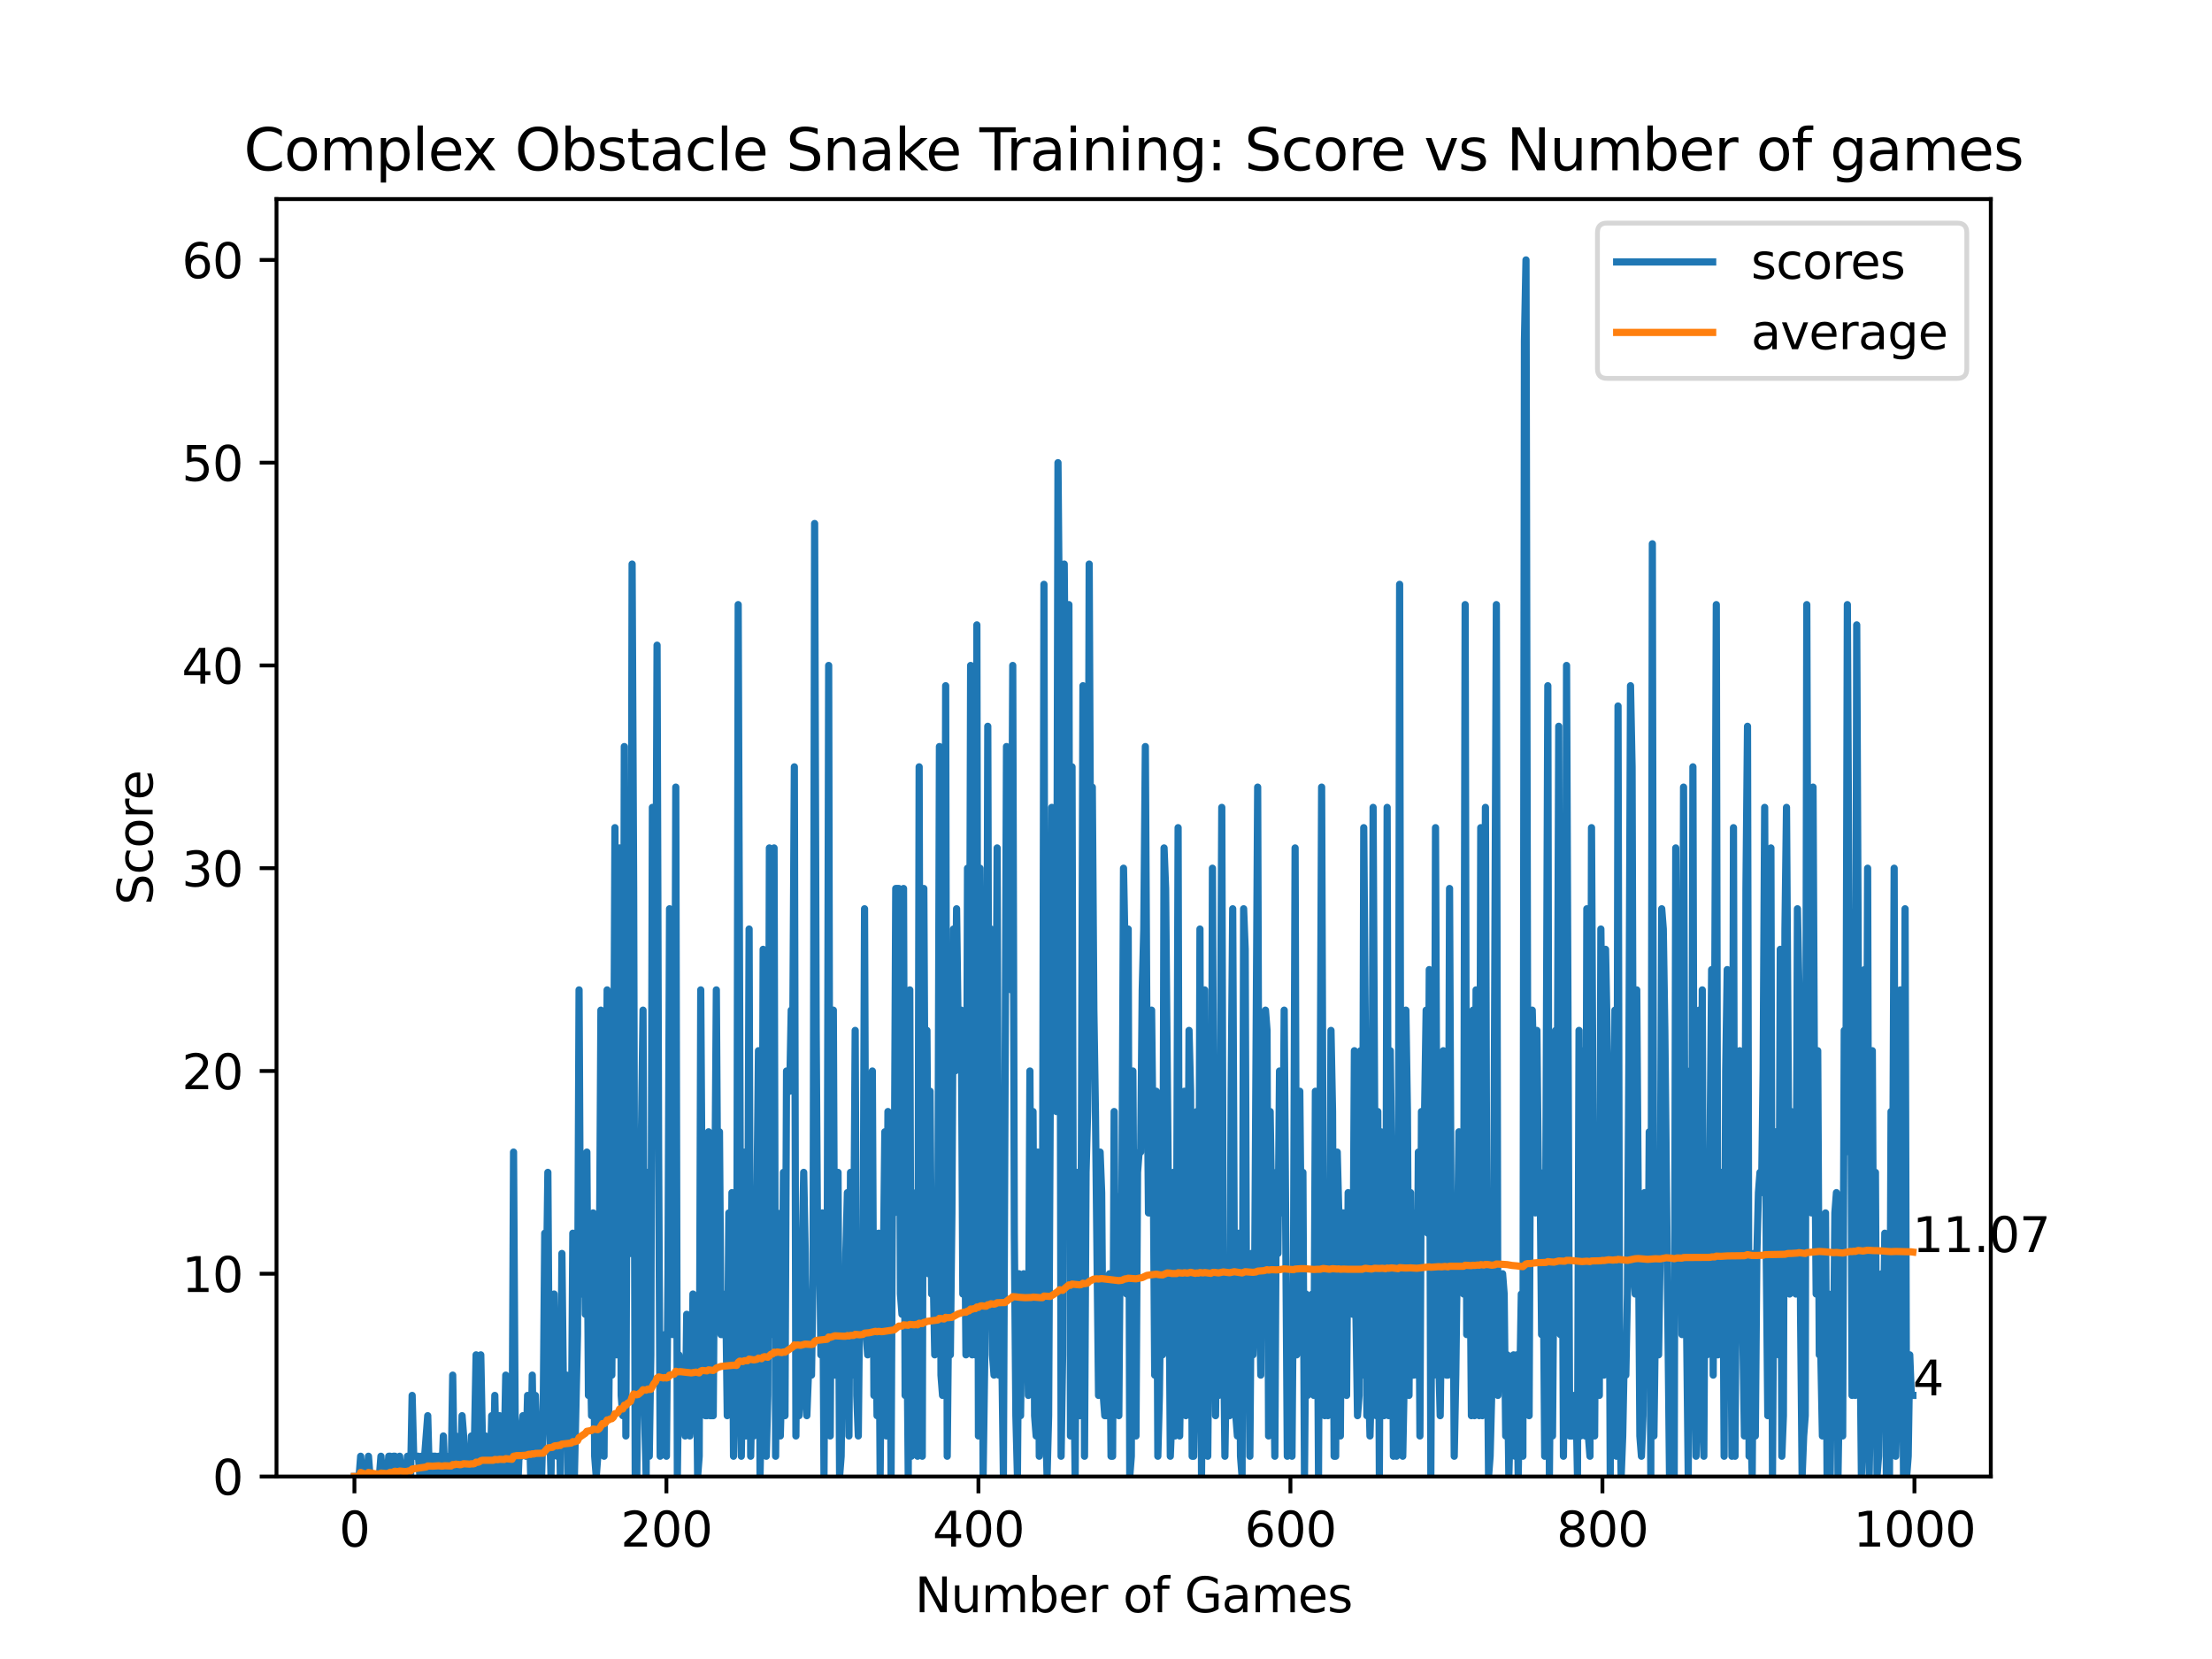 <?xml version="1.0" encoding="utf-8" standalone="no"?>
<!DOCTYPE svg PUBLIC "-//W3C//DTD SVG 1.1//EN"
  "http://www.w3.org/Graphics/SVG/1.1/DTD/svg11.dtd">
<svg xmlns:xlink="http://www.w3.org/1999/xlink" width="460.8pt" height="345.6pt" viewBox="0 0 460.8 345.6" xmlns="http://www.w3.org/2000/svg" version="1.1">
 <defs>
  <style type="text/css">*{stroke-linejoin: round; stroke-linecap: butt}</style>
 </defs>
 <g id="figure_1">
  <g id="patch_1">
   <path d="M 0 345.6 
L 460.8 345.6 
L 460.8 0 
L 0 0 
z
" style="fill: #ffffff"/>
  </g>
  <g id="axes_1">
   <g id="patch_2">
    <path d="M 57.6 307.584 
L 414.72 307.584 
L 414.72 41.472 
L 57.6 41.472 
z
" style="fill: #ffffff"/>
   </g>
   <g id="matplotlib.axis_1">
    <g id="xtick_1">
     <g id="line2d_1">
      <defs>
       <path id="m8e3cc105f2" d="M 0 0 
L 0 3.5 
" style="stroke: #000000; stroke-width: 0.8"/>
      </defs>
      <g>
       <use xlink:href="#m8e3cc105f2" x="73.833" y="307.584" style="stroke: #000000; stroke-width: 0.8"/>
      </g>
     </g>
     <g id="text_1">
      <!-- 0 -->
      <g transform="translate(70.651 322.182) scale(0.1 -0.1)">
       <defs>
        <path id="DejaVuSans-30" d="M 2034 4250 
Q 1547 4250 1301 3770 
Q 1056 3291 1056 2328 
Q 1056 1369 1301 889 
Q 1547 409 2034 409 
Q 2525 409 2770 889 
Q 3016 1369 3016 2328 
Q 3016 3291 2770 3770 
Q 2525 4250 2034 4250 
z
M 2034 4750 
Q 2819 4750 3233 4129 
Q 3647 3509 3647 2328 
Q 3647 1150 3233 529 
Q 2819 -91 2034 -91 
Q 1250 -91 836 529 
Q 422 1150 422 2328 
Q 422 3509 836 4129 
Q 1250 4750 2034 4750 
z
" transform="scale(0.016)"/>
       </defs>
       <use xlink:href="#DejaVuSans-30"/>
      </g>
     </g>
    </g>
    <g id="xtick_2">
     <g id="line2d_2">
      <g>
       <use xlink:href="#m8e3cc105f2" x="138.829" y="307.584" style="stroke: #000000; stroke-width: 0.8"/>
      </g>
     </g>
     <g id="text_2">
      <!-- 200 -->
      <g transform="translate(129.285 322.182) scale(0.1 -0.1)">
       <defs>
        <path id="DejaVuSans-32" d="M 1228 531 
L 3431 531 
L 3431 0 
L 469 0 
L 469 531 
Q 828 903 1448 1529 
Q 2069 2156 2228 2338 
Q 2531 2678 2651 2914 
Q 2772 3150 2772 3378 
Q 2772 3750 2511 3984 
Q 2250 4219 1831 4219 
Q 1534 4219 1204 4116 
Q 875 4013 500 3803 
L 500 4441 
Q 881 4594 1212 4672 
Q 1544 4750 1819 4750 
Q 2544 4750 2975 4387 
Q 3406 4025 3406 3419 
Q 3406 3131 3298 2873 
Q 3191 2616 2906 2266 
Q 2828 2175 2409 1742 
Q 1991 1309 1228 531 
z
" transform="scale(0.016)"/>
       </defs>
       <use xlink:href="#DejaVuSans-32"/>
       <use xlink:href="#DejaVuSans-30" x="63.623"/>
       <use xlink:href="#DejaVuSans-30" x="127.246"/>
      </g>
     </g>
    </g>
    <g id="xtick_3">
     <g id="line2d_3">
      <g>
       <use xlink:href="#m8e3cc105f2" x="203.825" y="307.584" style="stroke: #000000; stroke-width: 0.8"/>
      </g>
     </g>
     <g id="text_3">
      <!-- 400 -->
      <g transform="translate(194.281 322.182) scale(0.1 -0.1)">
       <defs>
        <path id="DejaVuSans-34" d="M 2419 4116 
L 825 1625 
L 2419 1625 
L 2419 4116 
z
M 2253 4666 
L 3047 4666 
L 3047 1625 
L 3713 1625 
L 3713 1100 
L 3047 1100 
L 3047 0 
L 2419 0 
L 2419 1100 
L 313 1100 
L 313 1709 
L 2253 4666 
z
" transform="scale(0.016)"/>
       </defs>
       <use xlink:href="#DejaVuSans-34"/>
       <use xlink:href="#DejaVuSans-30" x="63.623"/>
       <use xlink:href="#DejaVuSans-30" x="127.246"/>
      </g>
     </g>
    </g>
    <g id="xtick_4">
     <g id="line2d_4">
      <g>
       <use xlink:href="#m8e3cc105f2" x="268.82" y="307.584" style="stroke: #000000; stroke-width: 0.8"/>
      </g>
     </g>
     <g id="text_4">
      <!-- 600 -->
      <g transform="translate(259.277 322.182) scale(0.1 -0.1)">
       <defs>
        <path id="DejaVuSans-36" d="M 2113 2584 
Q 1688 2584 1439 2293 
Q 1191 2003 1191 1497 
Q 1191 994 1439 701 
Q 1688 409 2113 409 
Q 2538 409 2786 701 
Q 3034 994 3034 1497 
Q 3034 2003 2786 2293 
Q 2538 2584 2113 2584 
z
M 3366 4563 
L 3366 3988 
Q 3128 4100 2886 4159 
Q 2644 4219 2406 4219 
Q 1781 4219 1451 3797 
Q 1122 3375 1075 2522 
Q 1259 2794 1537 2939 
Q 1816 3084 2150 3084 
Q 2853 3084 3261 2657 
Q 3669 2231 3669 1497 
Q 3669 778 3244 343 
Q 2819 -91 2113 -91 
Q 1303 -91 875 529 
Q 447 1150 447 2328 
Q 447 3434 972 4092 
Q 1497 4750 2381 4750 
Q 2619 4750 2861 4703 
Q 3103 4656 3366 4563 
z
" transform="scale(0.016)"/>
       </defs>
       <use xlink:href="#DejaVuSans-36"/>
       <use xlink:href="#DejaVuSans-30" x="63.623"/>
       <use xlink:href="#DejaVuSans-30" x="127.246"/>
      </g>
     </g>
    </g>
    <g id="xtick_5">
     <g id="line2d_5">
      <g>
       <use xlink:href="#m8e3cc105f2" x="333.816" y="307.584" style="stroke: #000000; stroke-width: 0.8"/>
      </g>
     </g>
     <g id="text_5">
      <!-- 800 -->
      <g transform="translate(324.273 322.182) scale(0.1 -0.1)">
       <defs>
        <path id="DejaVuSans-38" d="M 2034 2216 
Q 1584 2216 1326 1975 
Q 1069 1734 1069 1313 
Q 1069 891 1326 650 
Q 1584 409 2034 409 
Q 2484 409 2743 651 
Q 3003 894 3003 1313 
Q 3003 1734 2745 1975 
Q 2488 2216 2034 2216 
z
M 1403 2484 
Q 997 2584 770 2862 
Q 544 3141 544 3541 
Q 544 4100 942 4425 
Q 1341 4750 2034 4750 
Q 2731 4750 3128 4425 
Q 3525 4100 3525 3541 
Q 3525 3141 3298 2862 
Q 3072 2584 2669 2484 
Q 3125 2378 3379 2068 
Q 3634 1759 3634 1313 
Q 3634 634 3220 271 
Q 2806 -91 2034 -91 
Q 1263 -91 848 271 
Q 434 634 434 1313 
Q 434 1759 690 2068 
Q 947 2378 1403 2484 
z
M 1172 3481 
Q 1172 3119 1398 2916 
Q 1625 2713 2034 2713 
Q 2441 2713 2670 2916 
Q 2900 3119 2900 3481 
Q 2900 3844 2670 4047 
Q 2441 4250 2034 4250 
Q 1625 4250 1398 4047 
Q 1172 3844 1172 3481 
z
" transform="scale(0.016)"/>
       </defs>
       <use xlink:href="#DejaVuSans-38"/>
       <use xlink:href="#DejaVuSans-30" x="63.623"/>
       <use xlink:href="#DejaVuSans-30" x="127.246"/>
      </g>
     </g>
    </g>
    <g id="xtick_6">
     <g id="line2d_6">
      <g>
       <use xlink:href="#m8e3cc105f2" x="398.812" y="307.584" style="stroke: #000000; stroke-width: 0.8"/>
      </g>
     </g>
     <g id="text_6">
      <!-- 1000 -->
      <g transform="translate(386.087 322.182) scale(0.1 -0.1)">
       <defs>
        <path id="DejaVuSans-31" d="M 794 531 
L 1825 531 
L 1825 4091 
L 703 3866 
L 703 4441 
L 1819 4666 
L 2450 4666 
L 2450 531 
L 3481 531 
L 3481 0 
L 794 0 
L 794 531 
z
" transform="scale(0.016)"/>
       </defs>
       <use xlink:href="#DejaVuSans-31"/>
       <use xlink:href="#DejaVuSans-30" x="63.623"/>
       <use xlink:href="#DejaVuSans-30" x="127.246"/>
       <use xlink:href="#DejaVuSans-30" x="190.869"/>
      </g>
     </g>
    </g>
    <g id="text_7">
     <!-- Number of Games -->
     <g transform="translate(190.587 335.861) scale(0.1 -0.1)">
      <defs>
       <path id="DejaVuSans-4e" d="M 628 4666 
L 1478 4666 
L 3547 763 
L 3547 4666 
L 4159 4666 
L 4159 0 
L 3309 0 
L 1241 3903 
L 1241 0 
L 628 0 
L 628 4666 
z
" transform="scale(0.016)"/>
       <path id="DejaVuSans-75" d="M 544 1381 
L 544 3500 
L 1119 3500 
L 1119 1403 
Q 1119 906 1312 657 
Q 1506 409 1894 409 
Q 2359 409 2629 706 
Q 2900 1003 2900 1516 
L 2900 3500 
L 3475 3500 
L 3475 0 
L 2900 0 
L 2900 538 
Q 2691 219 2414 64 
Q 2138 -91 1772 -91 
Q 1169 -91 856 284 
Q 544 659 544 1381 
z
M 1991 3584 
L 1991 3584 
z
" transform="scale(0.016)"/>
       <path id="DejaVuSans-6d" d="M 3328 2828 
Q 3544 3216 3844 3400 
Q 4144 3584 4550 3584 
Q 5097 3584 5394 3201 
Q 5691 2819 5691 2113 
L 5691 0 
L 5113 0 
L 5113 2094 
Q 5113 2597 4934 2840 
Q 4756 3084 4391 3084 
Q 3944 3084 3684 2787 
Q 3425 2491 3425 1978 
L 3425 0 
L 2847 0 
L 2847 2094 
Q 2847 2600 2669 2842 
Q 2491 3084 2119 3084 
Q 1678 3084 1418 2786 
Q 1159 2488 1159 1978 
L 1159 0 
L 581 0 
L 581 3500 
L 1159 3500 
L 1159 2956 
Q 1356 3278 1631 3431 
Q 1906 3584 2284 3584 
Q 2666 3584 2933 3390 
Q 3200 3197 3328 2828 
z
" transform="scale(0.016)"/>
       <path id="DejaVuSans-62" d="M 3116 1747 
Q 3116 2381 2855 2742 
Q 2594 3103 2138 3103 
Q 1681 3103 1420 2742 
Q 1159 2381 1159 1747 
Q 1159 1113 1420 752 
Q 1681 391 2138 391 
Q 2594 391 2855 752 
Q 3116 1113 3116 1747 
z
M 1159 2969 
Q 1341 3281 1617 3432 
Q 1894 3584 2278 3584 
Q 2916 3584 3314 3078 
Q 3713 2572 3713 1747 
Q 3713 922 3314 415 
Q 2916 -91 2278 -91 
Q 1894 -91 1617 61 
Q 1341 213 1159 525 
L 1159 0 
L 581 0 
L 581 4863 
L 1159 4863 
L 1159 2969 
z
" transform="scale(0.016)"/>
       <path id="DejaVuSans-65" d="M 3597 1894 
L 3597 1613 
L 953 1613 
Q 991 1019 1311 708 
Q 1631 397 2203 397 
Q 2534 397 2845 478 
Q 3156 559 3463 722 
L 3463 178 
Q 3153 47 2828 -22 
Q 2503 -91 2169 -91 
Q 1331 -91 842 396 
Q 353 884 353 1716 
Q 353 2575 817 3079 
Q 1281 3584 2069 3584 
Q 2775 3584 3186 3129 
Q 3597 2675 3597 1894 
z
M 3022 2063 
Q 3016 2534 2758 2815 
Q 2500 3097 2075 3097 
Q 1594 3097 1305 2825 
Q 1016 2553 972 2059 
L 3022 2063 
z
" transform="scale(0.016)"/>
       <path id="DejaVuSans-72" d="M 2631 2963 
Q 2534 3019 2420 3045 
Q 2306 3072 2169 3072 
Q 1681 3072 1420 2755 
Q 1159 2438 1159 1844 
L 1159 0 
L 581 0 
L 581 3500 
L 1159 3500 
L 1159 2956 
Q 1341 3275 1631 3429 
Q 1922 3584 2338 3584 
Q 2397 3584 2469 3576 
Q 2541 3569 2628 3553 
L 2631 2963 
z
" transform="scale(0.016)"/>
       <path id="DejaVuSans-20" transform="scale(0.016)"/>
       <path id="DejaVuSans-6f" d="M 1959 3097 
Q 1497 3097 1228 2736 
Q 959 2375 959 1747 
Q 959 1119 1226 758 
Q 1494 397 1959 397 
Q 2419 397 2687 759 
Q 2956 1122 2956 1747 
Q 2956 2369 2687 2733 
Q 2419 3097 1959 3097 
z
M 1959 3584 
Q 2709 3584 3137 3096 
Q 3566 2609 3566 1747 
Q 3566 888 3137 398 
Q 2709 -91 1959 -91 
Q 1206 -91 779 398 
Q 353 888 353 1747 
Q 353 2609 779 3096 
Q 1206 3584 1959 3584 
z
" transform="scale(0.016)"/>
       <path id="DejaVuSans-66" d="M 2375 4863 
L 2375 4384 
L 1825 4384 
Q 1516 4384 1395 4259 
Q 1275 4134 1275 3809 
L 1275 3500 
L 2222 3500 
L 2222 3053 
L 1275 3053 
L 1275 0 
L 697 0 
L 697 3053 
L 147 3053 
L 147 3500 
L 697 3500 
L 697 3744 
Q 697 4328 969 4595 
Q 1241 4863 1831 4863 
L 2375 4863 
z
" transform="scale(0.016)"/>
       <path id="DejaVuSans-47" d="M 3809 666 
L 3809 1919 
L 2778 1919 
L 2778 2438 
L 4434 2438 
L 4434 434 
Q 4069 175 3628 42 
Q 3188 -91 2688 -91 
Q 1594 -91 976 548 
Q 359 1188 359 2328 
Q 359 3472 976 4111 
Q 1594 4750 2688 4750 
Q 3144 4750 3555 4637 
Q 3966 4525 4313 4306 
L 4313 3634 
Q 3963 3931 3569 4081 
Q 3175 4231 2741 4231 
Q 1884 4231 1454 3753 
Q 1025 3275 1025 2328 
Q 1025 1384 1454 906 
Q 1884 428 2741 428 
Q 3075 428 3337 486 
Q 3600 544 3809 666 
z
" transform="scale(0.016)"/>
       <path id="DejaVuSans-61" d="M 2194 1759 
Q 1497 1759 1228 1600 
Q 959 1441 959 1056 
Q 959 750 1161 570 
Q 1363 391 1709 391 
Q 2188 391 2477 730 
Q 2766 1069 2766 1631 
L 2766 1759 
L 2194 1759 
z
M 3341 1997 
L 3341 0 
L 2766 0 
L 2766 531 
Q 2569 213 2275 61 
Q 1981 -91 1556 -91 
Q 1019 -91 701 211 
Q 384 513 384 1019 
Q 384 1609 779 1909 
Q 1175 2209 1959 2209 
L 2766 2209 
L 2766 2266 
Q 2766 2663 2505 2880 
Q 2244 3097 1772 3097 
Q 1472 3097 1187 3025 
Q 903 2953 641 2809 
L 641 3341 
Q 956 3463 1253 3523 
Q 1550 3584 1831 3584 
Q 2591 3584 2966 3190 
Q 3341 2797 3341 1997 
z
" transform="scale(0.016)"/>
       <path id="DejaVuSans-73" d="M 2834 3397 
L 2834 2853 
Q 2591 2978 2328 3040 
Q 2066 3103 1784 3103 
Q 1356 3103 1142 2972 
Q 928 2841 928 2578 
Q 928 2378 1081 2264 
Q 1234 2150 1697 2047 
L 1894 2003 
Q 2506 1872 2764 1633 
Q 3022 1394 3022 966 
Q 3022 478 2636 193 
Q 2250 -91 1575 -91 
Q 1294 -91 989 -36 
Q 684 19 347 128 
L 347 722 
Q 666 556 975 473 
Q 1284 391 1588 391 
Q 1994 391 2212 530 
Q 2431 669 2431 922 
Q 2431 1156 2273 1281 
Q 2116 1406 1581 1522 
L 1381 1569 
Q 847 1681 609 1914 
Q 372 2147 372 2553 
Q 372 3047 722 3315 
Q 1072 3584 1716 3584 
Q 2034 3584 2315 3537 
Q 2597 3491 2834 3397 
z
" transform="scale(0.016)"/>
      </defs>
      <use xlink:href="#DejaVuSans-4e"/>
      <use xlink:href="#DejaVuSans-75" x="74.805"/>
      <use xlink:href="#DejaVuSans-6d" x="138.184"/>
      <use xlink:href="#DejaVuSans-62" x="235.596"/>
      <use xlink:href="#DejaVuSans-65" x="299.072"/>
      <use xlink:href="#DejaVuSans-72" x="360.596"/>
      <use xlink:href="#DejaVuSans-20" x="401.709"/>
      <use xlink:href="#DejaVuSans-6f" x="433.496"/>
      <use xlink:href="#DejaVuSans-66" x="494.678"/>
      <use xlink:href="#DejaVuSans-20" x="529.883"/>
      <use xlink:href="#DejaVuSans-47" x="561.67"/>
      <use xlink:href="#DejaVuSans-61" x="639.16"/>
      <use xlink:href="#DejaVuSans-6d" x="700.439"/>
      <use xlink:href="#DejaVuSans-65" x="797.852"/>
      <use xlink:href="#DejaVuSans-73" x="859.375"/>
     </g>
    </g>
   </g>
   <g id="matplotlib.axis_2">
    <g id="ytick_1">
     <g id="line2d_7">
      <defs>
       <path id="m13a1d9e2bc" d="M 0 0 
L -3.5 0 
" style="stroke: #000000; stroke-width: 0.8"/>
      </defs>
      <g>
       <use xlink:href="#m13a1d9e2bc" x="57.6" y="307.584" style="stroke: #000000; stroke-width: 0.8"/>
      </g>
     </g>
     <g id="text_8">
      <!-- 0 -->
      <g transform="translate(44.237 311.383) scale(0.1 -0.1)">
       <use xlink:href="#DejaVuSans-30"/>
      </g>
     </g>
    </g>
    <g id="ytick_2">
     <g id="line2d_8">
      <g>
       <use xlink:href="#m13a1d9e2bc" x="57.6" y="265.344" style="stroke: #000000; stroke-width: 0.8"/>
      </g>
     </g>
     <g id="text_9">
      <!-- 10 -->
      <g transform="translate(37.875 269.143) scale(0.1 -0.1)">
       <use xlink:href="#DejaVuSans-31"/>
       <use xlink:href="#DejaVuSans-30" x="63.623"/>
      </g>
     </g>
    </g>
    <g id="ytick_3">
     <g id="line2d_9">
      <g>
       <use xlink:href="#m13a1d9e2bc" x="57.6" y="223.104" style="stroke: #000000; stroke-width: 0.8"/>
      </g>
     </g>
     <g id="text_10">
      <!-- 20 -->
      <g transform="translate(37.875 226.903) scale(0.1 -0.1)">
       <use xlink:href="#DejaVuSans-32"/>
       <use xlink:href="#DejaVuSans-30" x="63.623"/>
      </g>
     </g>
    </g>
    <g id="ytick_4">
     <g id="line2d_10">
      <g>
       <use xlink:href="#m13a1d9e2bc" x="57.6" y="180.864" style="stroke: #000000; stroke-width: 0.8"/>
      </g>
     </g>
     <g id="text_11">
      <!-- 30 -->
      <g transform="translate(37.875 184.663) scale(0.1 -0.1)">
       <defs>
        <path id="DejaVuSans-33" d="M 2597 2516 
Q 3050 2419 3304 2112 
Q 3559 1806 3559 1356 
Q 3559 666 3084 287 
Q 2609 -91 1734 -91 
Q 1441 -91 1130 -33 
Q 819 25 488 141 
L 488 750 
Q 750 597 1062 519 
Q 1375 441 1716 441 
Q 2309 441 2620 675 
Q 2931 909 2931 1356 
Q 2931 1769 2642 2001 
Q 2353 2234 1838 2234 
L 1294 2234 
L 1294 2753 
L 1863 2753 
Q 2328 2753 2575 2939 
Q 2822 3125 2822 3475 
Q 2822 3834 2567 4026 
Q 2313 4219 1838 4219 
Q 1578 4219 1281 4162 
Q 984 4106 628 3988 
L 628 4550 
Q 988 4650 1302 4700 
Q 1616 4750 1894 4750 
Q 2613 4750 3031 4423 
Q 3450 4097 3450 3541 
Q 3450 3153 3228 2886 
Q 3006 2619 2597 2516 
z
" transform="scale(0.016)"/>
       </defs>
       <use xlink:href="#DejaVuSans-33"/>
       <use xlink:href="#DejaVuSans-30" x="63.623"/>
      </g>
     </g>
    </g>
    <g id="ytick_5">
     <g id="line2d_11">
      <g>
       <use xlink:href="#m13a1d9e2bc" x="57.6" y="138.624" style="stroke: #000000; stroke-width: 0.8"/>
      </g>
     </g>
     <g id="text_12">
      <!-- 40 -->
      <g transform="translate(37.875 142.423) scale(0.1 -0.1)">
       <use xlink:href="#DejaVuSans-34"/>
       <use xlink:href="#DejaVuSans-30" x="63.623"/>
      </g>
     </g>
    </g>
    <g id="ytick_6">
     <g id="line2d_12">
      <g>
       <use xlink:href="#m13a1d9e2bc" x="57.6" y="96.384" style="stroke: #000000; stroke-width: 0.8"/>
      </g>
     </g>
     <g id="text_13">
      <!-- 50 -->
      <g transform="translate(37.875 100.183) scale(0.1 -0.1)">
       <defs>
        <path id="DejaVuSans-35" d="M 691 4666 
L 3169 4666 
L 3169 4134 
L 1269 4134 
L 1269 2991 
Q 1406 3038 1543 3061 
Q 1681 3084 1819 3084 
Q 2600 3084 3056 2656 
Q 3513 2228 3513 1497 
Q 3513 744 3044 326 
Q 2575 -91 1722 -91 
Q 1428 -91 1123 -41 
Q 819 9 494 109 
L 494 744 
Q 775 591 1075 516 
Q 1375 441 1709 441 
Q 2250 441 2565 725 
Q 2881 1009 2881 1497 
Q 2881 1984 2565 2268 
Q 2250 2553 1709 2553 
Q 1456 2553 1204 2497 
Q 953 2441 691 2322 
L 691 4666 
z
" transform="scale(0.016)"/>
       </defs>
       <use xlink:href="#DejaVuSans-35"/>
       <use xlink:href="#DejaVuSans-30" x="63.623"/>
      </g>
     </g>
    </g>
    <g id="ytick_7">
     <g id="line2d_13">
      <g>
       <use xlink:href="#m13a1d9e2bc" x="57.6" y="54.144" style="stroke: #000000; stroke-width: 0.8"/>
      </g>
     </g>
     <g id="text_14">
      <!-- 60 -->
      <g transform="translate(37.875 57.943) scale(0.1 -0.1)">
       <use xlink:href="#DejaVuSans-36"/>
       <use xlink:href="#DejaVuSans-30" x="63.623"/>
      </g>
     </g>
    </g>
    <g id="text_15">
     <!-- Score -->
     <g transform="translate(31.795 188.53) rotate(-90) scale(0.1 -0.1)">
      <defs>
       <path id="DejaVuSans-53" d="M 3425 4513 
L 3425 3897 
Q 3066 4069 2747 4153 
Q 2428 4238 2131 4238 
Q 1616 4238 1336 4038 
Q 1056 3838 1056 3469 
Q 1056 3159 1242 3001 
Q 1428 2844 1947 2747 
L 2328 2669 
Q 3034 2534 3370 2195 
Q 3706 1856 3706 1288 
Q 3706 609 3251 259 
Q 2797 -91 1919 -91 
Q 1588 -91 1214 -16 
Q 841 59 441 206 
L 441 856 
Q 825 641 1194 531 
Q 1563 422 1919 422 
Q 2459 422 2753 634 
Q 3047 847 3047 1241 
Q 3047 1584 2836 1778 
Q 2625 1972 2144 2069 
L 1759 2144 
Q 1053 2284 737 2584 
Q 422 2884 422 3419 
Q 422 4038 858 4394 
Q 1294 4750 2059 4750 
Q 2388 4750 2728 4690 
Q 3069 4631 3425 4513 
z
" transform="scale(0.016)"/>
       <path id="DejaVuSans-63" d="M 3122 3366 
L 3122 2828 
Q 2878 2963 2633 3030 
Q 2388 3097 2138 3097 
Q 1578 3097 1268 2742 
Q 959 2388 959 1747 
Q 959 1106 1268 751 
Q 1578 397 2138 397 
Q 2388 397 2633 464 
Q 2878 531 3122 666 
L 3122 134 
Q 2881 22 2623 -34 
Q 2366 -91 2075 -91 
Q 1284 -91 818 406 
Q 353 903 353 1747 
Q 353 2603 823 3093 
Q 1294 3584 2113 3584 
Q 2378 3584 2631 3529 
Q 2884 3475 3122 3366 
z
" transform="scale(0.016)"/>
      </defs>
      <use xlink:href="#DejaVuSans-53"/>
      <use xlink:href="#DejaVuSans-63" x="63.477"/>
      <use xlink:href="#DejaVuSans-6f" x="118.457"/>
      <use xlink:href="#DejaVuSans-72" x="179.639"/>
      <use xlink:href="#DejaVuSans-65" x="218.502"/>
     </g>
    </g>
   </g>
   <g id="line2d_14">
    <path d="M 73.833 307.584 
L 74.808 307.584 
L 75.133 303.36 
L 75.458 307.584 
L 76.433 307.584 
L 76.758 303.36 
L 77.083 307.584 
L 79.032 307.584 
L 79.357 303.36 
L 79.682 307.584 
L 80.657 307.584 
L 80.982 303.36 
L 81.307 303.36 
L 81.632 307.584 
L 81.957 303.36 
L 82.282 303.36 
L 82.607 307.584 
L 82.932 307.584 
L 83.257 303.36 
L 83.582 307.584 
L 84.557 307.584 
L 84.882 303.36 
L 85.207 303.36 
L 85.532 307.584 
L 85.857 290.688 
L 86.182 303.36 
L 87.157 303.36 
L 87.482 307.584 
L 87.807 303.36 
L 88.132 307.584 
L 89.107 294.912 
L 89.432 307.584 
L 89.757 307.584 
L 90.082 303.36 
L 90.732 303.36 
L 91.057 307.584 
L 91.382 303.36 
L 91.707 307.584 
L 92.032 307.584 
L 92.357 299.136 
L 92.682 307.584 
L 93.007 303.36 
L 93.331 307.584 
L 93.656 303.36 
L 93.981 307.584 
L 94.306 286.464 
L 94.631 307.584 
L 94.956 299.136 
L 95.281 307.584 
L 95.931 307.584 
L 96.256 294.912 
L 96.581 299.136 
L 96.906 307.584 
L 97.231 303.36 
L 97.556 307.584 
L 97.881 307.584 
L 98.206 299.136 
L 98.531 307.584 
L 98.856 299.136 
L 99.181 282.24 
L 99.506 307.584 
L 99.831 299.136 
L 100.156 282.24 
L 100.481 299.136 
L 100.806 307.584 
L 101.131 299.136 
L 101.781 307.584 
L 102.106 307.584 
L 102.431 294.912 
L 102.756 307.584 
L 103.081 290.688 
L 103.406 307.584 
L 103.731 303.36 
L 104.056 294.912 
L 104.381 307.584 
L 104.706 307.584 
L 105.031 303.36 
L 105.356 286.464 
L 105.681 307.584 
L 106.006 307.584 
L 106.331 303.36 
L 106.656 307.584 
L 106.981 240 
L 107.306 294.912 
L 107.631 299.136 
L 107.956 307.584 
L 108.281 299.136 
L 108.606 303.36 
L 108.931 294.912 
L 109.58 303.36 
L 109.905 290.688 
L 110.23 294.912 
L 110.555 307.584 
L 110.88 286.464 
L 111.205 307.584 
L 111.53 290.688 
L 111.855 299.136 
L 112.18 299.136 
L 112.505 307.584 
L 112.83 307.584 
L 113.155 294.912 
L 113.48 256.896 
L 113.805 269.568 
L 114.13 244.224 
L 114.455 294.912 
L 114.78 307.584 
L 115.43 269.568 
L 115.755 290.688 
L 116.08 303.36 
L 116.405 286.464 
L 116.73 307.584 
L 117.055 261.12 
L 117.38 290.688 
L 117.705 294.912 
L 118.03 286.464 
L 118.355 307.584 
L 118.68 290.688 
L 119.005 303.36 
L 119.33 256.896 
L 119.655 307.584 
L 120.305 278.016 
L 120.63 206.208 
L 120.955 269.568 
L 121.28 269.568 
L 121.605 248.448 
L 121.93 273.792 
L 122.255 240 
L 122.58 290.688 
L 122.905 278.016 
L 123.23 294.912 
L 123.555 252.672 
L 123.88 303.36 
L 124.205 307.584 
L 124.53 303.36 
L 124.855 265.344 
L 125.179 210.432 
L 125.504 214.656 
L 125.829 303.36 
L 126.479 206.208 
L 126.804 294.912 
L 127.129 261.12 
L 127.454 286.464 
L 127.779 244.224 
L 128.104 172.416 
L 128.429 282.24 
L 128.754 256.896 
L 129.079 176.64 
L 129.404 290.688 
L 129.729 294.912 
L 130.054 155.52 
L 130.379 299.136 
L 130.704 214.656 
L 131.029 256.896 
L 131.354 261.12 
L 131.679 117.504 
L 132.004 185.088 
L 132.329 307.584 
L 132.654 307.584 
L 133.304 240 
L 133.629 235.776 
L 133.954 210.432 
L 134.279 294.912 
L 134.604 307.584 
L 134.929 244.224 
L 135.254 303.36 
L 135.579 282.24 
L 135.904 168.192 
L 136.229 185.088 
L 136.554 214.656 
L 136.879 134.4 
L 137.204 240 
L 137.529 303.36 
L 137.854 299.136 
L 138.179 299.136 
L 138.504 278.016 
L 138.829 303.36 
L 139.154 265.344 
L 139.479 189.312 
L 139.804 269.568 
L 140.129 278.016 
L 140.454 265.344 
L 140.779 163.968 
L 141.103 307.584 
L 141.428 282.24 
L 141.753 286.464 
L 142.078 294.912 
L 142.403 294.912 
L 142.728 299.136 
L 143.053 273.792 
L 143.378 294.912 
L 143.703 299.136 
L 144.028 294.912 
L 144.353 269.568 
L 144.678 273.792 
L 145.003 273.792 
L 145.328 307.584 
L 145.653 303.36 
L 145.978 206.208 
L 146.303 256.896 
L 146.628 286.464 
L 146.953 294.912 
L 147.278 294.912 
L 147.603 235.776 
L 147.928 294.912 
L 148.578 294.912 
L 149.228 206.208 
L 149.553 256.896 
L 149.878 235.776 
L 150.203 278.016 
L 150.853 278.016 
L 151.178 269.568 
L 151.503 294.912 
L 151.828 252.672 
L 152.153 290.688 
L 152.478 248.448 
L 152.803 303.36 
L 153.128 290.688 
L 153.453 290.688 
L 153.778 125.952 
L 154.428 303.36 
L 154.753 282.24 
L 155.078 240 
L 155.403 299.136 
L 155.728 273.792 
L 156.053 193.536 
L 156.378 303.36 
L 156.703 286.464 
L 157.027 299.136 
L 157.352 282.24 
L 158.002 218.88 
L 158.327 307.584 
L 158.652 290.688 
L 158.977 197.76 
L 159.302 265.344 
L 159.627 303.36 
L 159.952 290.688 
L 160.277 176.64 
L 160.602 214.656 
L 160.927 278.016 
L 161.252 176.64 
L 161.577 303.36 
L 161.902 252.672 
L 162.227 290.688 
L 162.552 299.136 
L 162.877 286.464 
L 163.202 244.224 
L 163.527 294.912 
L 163.852 223.104 
L 164.177 227.328 
L 164.502 227.328 
L 164.827 210.432 
L 165.152 214.656 
L 165.477 159.744 
L 165.802 299.136 
L 166.127 256.896 
L 166.452 294.912 
L 166.777 290.688 
L 167.102 261.12 
L 167.427 244.224 
L 167.752 261.12 
L 168.077 294.912 
L 168.402 286.464 
L 168.727 273.792 
L 169.052 286.464 
L 169.377 265.344 
L 169.702 109.056 
L 170.027 214.656 
L 170.352 265.344 
L 170.677 252.672 
L 171.002 282.24 
L 171.327 252.672 
L 171.652 307.584 
L 171.977 252.672 
L 172.302 273.792 
L 172.627 138.624 
L 172.951 299.136 
L 173.276 240 
L 173.601 210.432 
L 173.926 286.464 
L 174.251 273.792 
L 174.576 244.224 
L 174.901 307.584 
L 175.226 303.36 
L 175.551 278.016 
L 175.876 294.912 
L 176.201 261.12 
L 176.526 248.448 
L 176.851 299.136 
L 177.176 244.224 
L 177.501 286.464 
L 177.826 265.344 
L 178.151 214.656 
L 178.476 290.688 
L 178.801 299.136 
L 179.126 265.344 
L 179.451 261.12 
L 179.776 269.568 
L 180.101 189.312 
L 180.426 278.016 
L 180.751 282.24 
L 181.076 252.672 
L 181.726 223.104 
L 182.051 290.688 
L 182.376 261.12 
L 182.701 294.912 
L 183.026 256.896 
L 183.351 307.584 
L 183.676 269.568 
L 184.001 265.344 
L 184.326 235.776 
L 184.651 299.136 
L 184.976 231.552 
L 185.301 256.896 
L 185.626 307.584 
L 185.951 240 
L 186.276 252.672 
L 186.601 185.088 
L 187.251 185.088 
L 187.576 269.568 
L 187.901 273.792 
L 188.226 185.088 
L 188.55 290.688 
L 188.875 269.568 
L 189.2 307.584 
L 189.525 206.208 
L 189.85 303.36 
L 190.175 299.136 
L 190.5 256.896 
L 190.825 248.448 
L 191.15 303.36 
L 191.475 159.744 
L 191.8 282.24 
L 192.125 303.36 
L 192.45 185.088 
L 192.775 248.448 
L 193.1 214.656 
L 193.425 265.344 
L 193.75 227.328 
L 194.075 269.568 
L 194.4 265.344 
L 194.725 282.24 
L 195.05 252.672 
L 195.375 256.896 
L 195.7 155.52 
L 196.025 286.464 
L 196.35 290.688 
L 196.675 286.464 
L 197 142.848 
L 197.325 303.36 
L 197.65 269.568 
L 197.975 282.24 
L 198.3 252.672 
L 198.625 193.536 
L 198.95 223.104 
L 199.275 189.312 
L 199.6 214.656 
L 199.925 214.656 
L 200.25 210.432 
L 200.575 269.568 
L 200.9 244.224 
L 201.225 282.24 
L 201.55 180.864 
L 201.875 248.448 
L 202.2 138.624 
L 202.525 282.24 
L 202.85 218.88 
L 203.175 282.24 
L 203.5 130.176 
L 203.825 299.136 
L 204.15 180.864 
L 204.474 231.552 
L 204.799 307.584 
L 205.449 261.12 
L 205.774 151.296 
L 206.099 273.792 
L 206.424 193.536 
L 206.749 282.24 
L 207.074 286.464 
L 207.399 240 
L 207.724 176.64 
L 208.049 286.464 
L 208.374 227.328 
L 208.699 282.24 
L 209.024 307.584 
L 209.674 155.52 
L 209.999 163.968 
L 210.649 206.208 
L 210.974 138.624 
L 211.299 256.896 
L 211.624 294.912 
L 211.949 307.584 
L 212.274 265.344 
L 212.599 294.912 
L 212.924 269.568 
L 213.249 265.344 
L 213.574 286.464 
L 213.899 265.344 
L 214.224 290.688 
L 214.549 223.104 
L 214.874 286.464 
L 215.199 231.552 
L 215.524 294.912 
L 215.849 299.136 
L 216.174 240 
L 216.499 303.36 
L 216.824 265.344 
L 217.149 269.568 
L 217.474 121.728 
L 217.799 294.912 
L 218.124 307.584 
L 218.449 294.912 
L 219.099 168.192 
L 219.424 201.984 
L 219.749 168.192 
L 220.074 231.552 
L 220.398 96.384 
L 220.723 134.4 
L 221.048 303.36 
L 221.373 282.24 
L 221.698 117.504 
L 222.023 159.744 
L 222.348 155.52 
L 222.673 125.952 
L 222.998 299.136 
L 223.323 159.744 
L 223.648 282.24 
L 223.973 307.584 
L 224.298 244.224 
L 224.948 294.912 
L 225.273 240 
L 225.598 142.848 
L 225.923 303.36 
L 226.248 244.224 
L 226.573 231.552 
L 226.898 117.504 
L 227.223 189.312 
L 227.548 163.968 
L 227.873 210.432 
L 228.198 231.552 
L 228.848 290.688 
L 229.173 240 
L 229.498 248.448 
L 229.823 290.688 
L 230.148 294.912 
L 230.798 294.912 
L 231.123 265.344 
L 231.448 303.36 
L 231.773 303.36 
L 232.098 231.552 
L 232.423 282.24 
L 232.748 286.464 
L 233.073 294.912 
L 233.398 252.672 
L 233.723 248.448 
L 234.048 180.864 
L 234.373 197.76 
L 234.698 269.568 
L 235.023 193.536 
L 235.348 307.584 
L 235.673 303.36 
L 235.998 223.104 
L 236.322 273.792 
L 236.647 299.136 
L 236.972 244.224 
L 237.297 240 
L 237.622 240 
L 237.947 206.208 
L 238.272 193.536 
L 238.597 155.52 
L 238.922 214.656 
L 239.247 252.672 
L 239.572 252.672 
L 239.897 210.432 
L 240.222 240 
L 240.547 286.464 
L 240.872 227.328 
L 241.197 303.36 
L 241.522 290.688 
L 241.847 265.344 
L 242.172 282.24 
L 242.497 176.64 
L 242.822 185.088 
L 243.472 256.896 
L 243.797 303.36 
L 244.122 294.912 
L 244.447 244.224 
L 244.772 299.136 
L 245.097 261.12 
L 245.422 172.416 
L 245.747 299.136 
L 246.072 278.016 
L 246.397 265.344 
L 246.722 227.328 
L 247.047 294.912 
L 247.372 278.016 
L 247.697 214.656 
L 248.022 227.328 
L 248.347 303.36 
L 248.672 303.36 
L 248.997 286.464 
L 249.322 231.552 
L 249.647 294.912 
L 249.972 193.536 
L 250.297 307.584 
L 250.622 269.568 
L 250.947 206.208 
L 251.272 290.688 
L 251.597 303.36 
L 251.922 265.344 
L 252.246 290.688 
L 252.571 180.864 
L 252.896 252.672 
L 253.221 294.912 
L 253.546 265.344 
L 253.871 290.688 
L 254.521 168.192 
L 254.846 273.792 
L 255.171 303.36 
L 255.496 282.24 
L 255.821 282.24 
L 256.146 294.912 
L 256.471 227.328 
L 256.796 189.312 
L 257.121 261.12 
L 257.446 294.912 
L 257.771 299.136 
L 258.096 256.896 
L 258.421 303.36 
L 258.746 307.584 
L 259.071 189.312 
L 259.396 197.76 
L 259.721 286.464 
L 260.046 269.568 
L 260.371 303.36 
L 260.696 261.12 
L 261.021 282.24 
L 261.346 269.568 
L 261.996 163.968 
L 262.321 265.344 
L 262.646 286.464 
L 262.971 231.552 
L 263.296 214.656 
L 263.621 210.432 
L 263.946 214.656 
L 264.271 299.136 
L 264.596 231.552 
L 264.921 252.672 
L 265.571 303.36 
L 265.896 244.224 
L 266.221 261.12 
L 266.546 223.104 
L 267.196 252.672 
L 267.521 210.432 
L 268.17 303.36 
L 268.495 282.24 
L 268.82 282.24 
L 269.145 303.36 
L 269.47 261.12 
L 269.795 176.64 
L 270.12 282.24 
L 270.445 231.552 
L 270.77 227.328 
L 271.095 261.12 
L 271.42 244.224 
L 271.745 307.584 
L 272.07 269.568 
L 272.395 290.688 
L 272.72 282.24 
L 273.045 286.464 
L 273.37 269.568 
L 273.695 290.688 
L 274.02 227.328 
L 274.345 252.672 
L 274.67 307.584 
L 275.32 163.968 
L 275.645 252.672 
L 275.97 294.912 
L 276.295 286.464 
L 276.62 294.912 
L 276.945 282.24 
L 277.27 214.656 
L 277.595 231.552 
L 277.92 303.36 
L 278.245 303.36 
L 278.57 240 
L 278.895 252.672 
L 279.22 299.136 
L 279.545 252.672 
L 279.87 252.672 
L 280.195 282.24 
L 280.52 290.688 
L 280.845 248.448 
L 281.495 269.568 
L 281.82 273.792 
L 282.145 218.88 
L 282.47 273.792 
L 282.795 294.912 
L 283.12 290.688 
L 283.445 218.88 
L 283.769 286.464 
L 284.094 172.416 
L 284.419 214.656 
L 284.744 294.912 
L 285.069 286.464 
L 285.394 299.136 
L 285.719 286.464 
L 286.044 168.192 
L 286.694 294.912 
L 287.019 231.552 
L 287.344 307.584 
L 287.669 235.776 
L 288.319 294.912 
L 288.644 290.688 
L 288.969 168.192 
L 289.294 294.912 
L 289.619 218.88 
L 289.944 244.224 
L 290.269 303.36 
L 290.594 290.688 
L 290.919 303.36 
L 291.244 290.688 
L 291.569 121.728 
L 291.894 294.912 
L 292.219 303.36 
L 292.544 286.464 
L 292.869 210.432 
L 293.194 231.552 
L 293.519 290.688 
L 293.844 248.448 
L 294.169 286.464 
L 294.494 286.464 
L 294.819 252.672 
L 295.144 286.464 
L 295.469 240 
L 295.794 299.136 
L 296.119 231.552 
L 296.444 244.224 
L 296.769 231.552 
L 297.094 210.432 
L 297.419 256.896 
L 297.744 201.984 
L 298.069 307.584 
L 298.394 235.776 
L 298.719 286.464 
L 299.044 172.416 
L 299.369 252.672 
L 299.693 282.24 
L 300.018 294.912 
L 300.343 269.568 
L 300.668 218.88 
L 301.318 286.464 
L 301.643 286.464 
L 301.968 185.088 
L 302.293 256.896 
L 302.618 252.672 
L 302.943 303.36 
L 303.268 286.464 
L 303.918 235.776 
L 304.243 240 
L 304.568 261.12 
L 304.893 269.568 
L 305.218 125.952 
L 305.543 278.016 
L 305.868 273.792 
L 306.193 252.672 
L 306.518 294.912 
L 306.843 210.432 
L 307.168 294.912 
L 307.493 206.208 
L 307.818 269.568 
L 308.143 294.912 
L 308.468 172.416 
L 308.793 294.912 
L 309.118 282.24 
L 309.443 168.192 
L 309.768 269.568 
L 310.093 307.584 
L 310.418 303.36 
L 311.068 278.016 
L 311.718 125.952 
L 312.043 290.688 
L 312.693 269.568 
L 313.018 265.344 
L 313.343 269.568 
L 313.668 299.136 
L 313.993 282.24 
L 314.318 307.584 
L 314.643 294.912 
L 314.968 290.688 
L 315.293 282.24 
L 315.617 303.36 
L 315.942 282.24 
L 316.267 307.584 
L 316.917 269.568 
L 317.242 303.36 
L 317.567 71.04 
L 317.892 54.144 
L 318.217 210.432 
L 318.542 294.912 
L 318.867 223.104 
L 319.192 210.432 
L 319.517 223.104 
L 319.842 252.672 
L 320.167 214.656 
L 320.492 248.448 
L 320.817 244.224 
L 321.142 278.016 
L 321.467 261.12 
L 321.792 303.36 
L 322.442 142.848 
L 322.767 307.584 
L 323.092 269.568 
L 323.417 299.136 
L 324.067 214.656 
L 324.392 235.776 
L 324.717 151.296 
L 325.042 278.016 
L 325.367 231.552 
L 325.692 303.36 
L 326.017 269.568 
L 326.342 138.624 
L 326.992 299.136 
L 327.642 299.136 
L 327.967 290.688 
L 328.292 290.688 
L 328.617 307.584 
L 328.942 214.656 
L 329.267 299.136 
L 329.592 294.912 
L 329.917 218.88 
L 330.242 299.136 
L 330.567 189.312 
L 330.892 299.136 
L 331.217 303.36 
L 331.541 172.416 
L 332.191 299.136 
L 332.516 244.224 
L 332.841 252.672 
L 333.166 290.688 
L 333.491 193.536 
L 333.816 223.104 
L 334.141 286.464 
L 334.466 197.76 
L 335.116 231.552 
L 335.441 307.584 
L 335.766 240 
L 336.091 294.912 
L 336.416 210.432 
L 336.741 303.36 
L 337.066 147.072 
L 337.391 290.688 
L 337.716 307.584 
L 338.041 299.136 
L 338.366 282.24 
L 338.691 286.464 
L 339.016 269.568 
L 339.341 218.88 
L 339.666 142.848 
L 339.991 159.744 
L 340.316 265.344 
L 340.641 269.568 
L 340.966 206.208 
L 341.616 299.136 
L 341.941 303.36 
L 342.266 294.912 
L 342.591 248.448 
L 342.916 286.464 
L 343.241 286.464 
L 343.566 235.776 
L 343.891 307.584 
L 344.216 113.28 
L 344.541 299.136 
L 344.866 273.792 
L 345.191 269.568 
L 345.516 282.24 
L 345.841 261.12 
L 346.166 189.312 
L 346.491 193.536 
L 346.816 214.656 
L 347.79 307.584 
L 348.115 282.24 
L 348.44 303.36 
L 348.765 307.584 
L 349.09 176.64 
L 349.74 269.568 
L 350.065 244.224 
L 350.39 278.016 
L 350.715 163.968 
L 351.04 256.896 
L 351.365 278.016 
L 351.69 307.584 
L 352.015 223.104 
L 352.34 290.688 
L 352.665 159.744 
L 352.99 282.24 
L 353.315 303.36 
L 353.64 294.912 
L 353.965 210.432 
L 354.29 278.016 
L 354.615 206.208 
L 354.94 303.36 
L 355.265 244.224 
L 355.59 282.24 
L 355.915 273.792 
L 356.565 201.984 
L 356.89 286.464 
L 357.54 125.952 
L 357.865 282.24 
L 358.19 273.792 
L 358.515 244.224 
L 358.84 244.224 
L 359.165 303.36 
L 359.49 223.104 
L 359.815 201.984 
L 360.14 278.016 
L 360.465 252.672 
L 360.79 303.36 
L 361.115 172.416 
L 361.44 303.36 
L 361.765 252.672 
L 362.09 240 
L 362.415 218.88 
L 362.74 273.792 
L 363.065 278.016 
L 363.389 299.136 
L 363.714 185.088 
L 364.039 151.296 
L 364.364 303.36 
L 364.689 294.912 
L 365.014 307.584 
L 365.339 261.12 
L 365.664 299.136 
L 365.989 261.12 
L 366.314 248.448 
L 366.639 244.224 
L 366.964 248.448 
L 367.289 223.104 
L 367.614 168.192 
L 367.939 261.12 
L 368.264 294.912 
L 368.589 282.24 
L 368.914 176.64 
L 369.239 307.584 
L 369.564 252.672 
L 369.889 235.776 
L 370.214 235.776 
L 370.539 282.24 
L 370.864 197.76 
L 371.189 303.36 
L 371.514 294.912 
L 371.839 193.536 
L 372.164 168.192 
L 372.814 269.568 
L 373.139 231.552 
L 373.464 252.672 
L 373.789 244.224 
L 374.114 269.568 
L 374.439 189.312 
L 374.764 206.208 
L 375.089 273.792 
L 375.414 307.584 
L 375.739 299.136 
L 376.064 294.912 
L 376.389 125.952 
L 376.714 231.552 
L 377.039 189.312 
L 377.364 252.672 
L 377.689 163.968 
L 378.014 231.552 
L 378.339 269.568 
L 378.664 218.88 
L 378.989 282.24 
L 379.313 282.24 
L 379.638 299.136 
L 379.963 294.912 
L 380.288 252.672 
L 380.613 307.584 
L 380.938 269.568 
L 381.263 307.584 
L 381.588 278.016 
L 381.913 286.464 
L 382.238 252.672 
L 382.563 248.448 
L 382.888 307.584 
L 383.213 286.464 
L 383.538 273.792 
L 383.863 299.136 
L 384.188 214.656 
L 384.513 240 
L 384.838 125.952 
L 385.163 189.312 
L 385.488 193.536 
L 385.813 290.688 
L 386.138 206.208 
L 386.463 290.688 
L 386.788 130.176 
L 387.438 273.792 
L 387.763 307.584 
L 388.088 299.136 
L 388.413 201.984 
L 388.738 265.344 
L 389.063 180.864 
L 389.388 307.584 
L 389.713 286.464 
L 390.038 218.88 
L 390.363 282.24 
L 390.688 244.224 
L 391.013 307.584 
L 391.338 303.36 
L 391.663 278.016 
L 391.988 265.344 
L 392.313 282.24 
L 392.638 256.896 
L 392.963 307.584 
L 393.288 290.688 
L 393.613 307.584 
L 393.938 231.552 
L 394.263 252.672 
L 394.588 180.864 
L 394.912 303.36 
L 395.237 290.688 
L 395.562 290.688 
L 395.887 206.208 
L 396.537 307.584 
L 396.862 189.312 
L 397.187 307.584 
L 397.512 303.36 
L 397.837 282.24 
L 398.162 290.688 
L 398.487 290.688 
L 398.487 290.688 
" clip-path="url(#p66da6a6dd1)" style="fill: none; stroke: #1f77b4; stroke-width: 1.5; stroke-linecap: square"/>
   </g>
   <g id="line2d_15">
    <path d="M 73.833 307.584 
L 74.808 307.584 
L 75.133 306.739 
L 76.108 307.077 
L 76.433 307.119 
L 76.758 306.739 
L 78.057 306.993 
L 79.032 307.077 
L 79.357 306.866 
L 80.657 306.993 
L 81.307 306.697 
L 81.632 306.739 
L 82.282 306.486 
L 82.932 306.57 
L 83.257 306.444 
L 84.557 306.57 
L 85.207 306.401 
L 85.532 306.444 
L 85.857 306.021 
L 88.782 305.599 
L 89.107 305.388 
L 90.082 305.43 
L 91.382 305.345 
L 92.032 305.43 
L 92.682 305.345 
L 93.981 305.388 
L 94.306 305.092 
L 94.631 305.134 
L 94.956 305.007 
L 95.931 305.134 
L 96.581 304.923 
L 97.881 305.007 
L 98.206 304.923 
L 98.531 304.965 
L 98.856 304.881 
L 99.181 304.585 
L 99.506 304.627 
L 99.831 304.543 
L 100.156 304.289 
L 100.481 304.205 
L 101.131 304.205 
L 102.756 304.205 
L 103.081 304.036 
L 103.731 304.078 
L 104.056 303.994 
L 105.031 304.036 
L 105.356 303.867 
L 106.656 303.994 
L 106.981 303.36 
L 107.631 303.233 
L 108.281 303.233 
L 109.58 303.149 
L 110.23 302.938 
L 110.555 302.98 
L 110.88 302.853 
L 111.205 302.895 
L 111.53 302.769 
L 113.155 302.726 
L 114.13 301.628 
L 115.105 301.501 
L 115.43 301.248 
L 115.755 301.164 
L 116.08 301.206 
L 116.405 301.079 
L 116.73 301.121 
L 117.055 300.826 
L 119.005 300.614 
L 119.33 300.319 
L 119.655 300.361 
L 120.305 300.15 
L 120.63 299.474 
L 121.93 298.587 
L 122.255 298.164 
L 123.23 297.996 
L 123.555 297.7 
L 124.205 297.784 
L 124.53 297.827 
L 124.855 297.615 
L 125.504 296.559 
L 125.829 296.602 
L 126.154 296.39 
L 126.479 295.799 
L 126.804 295.799 
L 127.129 295.588 
L 127.454 295.546 
L 127.779 295.25 
L 128.104 294.49 
L 128.429 294.447 
L 128.754 294.236 
L 129.079 293.518 
L 129.729 293.518 
L 130.054 292.716 
L 130.379 292.758 
L 130.704 292.335 
L 131.354 291.955 
L 131.679 290.984 
L 132.004 290.392 
L 132.654 290.561 
L 132.979 290.477 
L 133.629 289.928 
L 133.954 289.505 
L 134.604 289.59 
L 134.929 289.379 
L 135.254 289.463 
L 135.579 289.421 
L 136.229 288.238 
L 136.554 287.858 
L 136.879 287.055 
L 137.204 286.844 
L 138.179 287.055 
L 138.504 286.971 
L 138.829 287.055 
L 139.154 286.971 
L 139.479 286.464 
L 140.454 286.253 
L 140.779 285.661 
L 141.103 285.788 
L 141.753 285.746 
L 144.028 285.999 
L 145.003 285.83 
L 145.653 285.999 
L 145.978 285.619 
L 146.303 285.492 
L 147.278 285.577 
L 147.603 285.366 
L 148.578 285.492 
L 148.903 285.324 
L 149.228 284.986 
L 150.203 284.648 
L 152.803 284.394 
L 153.453 284.436 
L 153.778 283.803 
L 154.103 283.549 
L 154.753 283.634 
L 155.078 283.465 
L 155.728 283.465 
L 156.053 283.127 
L 157.027 283.296 
L 157.677 283.169 
L 158.002 282.916 
L 158.652 283.043 
L 158.977 282.705 
L 159.302 282.62 
L 159.952 282.747 
L 160.602 282.113 
L 160.927 282.071 
L 161.252 281.691 
L 161.577 281.775 
L 161.902 281.649 
L 162.877 281.775 
L 163.202 281.649 
L 163.527 281.691 
L 165.152 280.593 
L 165.477 280.17 
L 165.802 280.255 
L 166.127 280.17 
L 166.777 280.255 
L 167.752 280.001 
L 169.052 280.086 
L 169.377 280.001 
L 169.702 279.452 
L 170.027 279.241 
L 172.302 278.988 
L 172.627 278.523 
L 172.951 278.607 
L 173.926 278.269 
L 175.551 278.354 
L 176.201 278.354 
L 176.526 278.227 
L 176.851 278.312 
L 177.176 278.185 
L 177.826 278.185 
L 178.151 277.974 
L 179.126 278.058 
L 179.776 277.974 
L 180.101 277.72 
L 181.076 277.636 
L 182.376 277.34 
L 182.701 277.425 
L 183.026 277.34 
L 183.676 277.425 
L 186.276 277.044 
L 187.251 276.242 
L 187.901 276.242 
L 188.226 275.988 
L 189.2 276.073 
L 189.525 275.904 
L 190.5 275.988 
L 190.825 275.904 
L 191.15 275.988 
L 191.475 275.651 
L 192.125 275.735 
L 192.45 275.482 
L 192.775 275.439 
L 193.1 275.27 
L 195.375 274.975 
L 195.7 274.637 
L 196.675 274.764 
L 197 274.426 
L 197.325 274.51 
L 198.3 274.426 
L 199.6 273.708 
L 200.575 273.412 
L 200.9 273.327 
L 201.225 273.37 
L 201.55 273.116 
L 201.875 273.074 
L 202.2 272.694 
L 202.525 272.736 
L 202.85 272.609 
L 203.175 272.609 
L 203.5 272.271 
L 203.825 272.356 
L 204.15 272.102 
L 204.474 272.018 
L 205.124 272.102 
L 205.449 272.102 
L 205.774 271.807 
L 206.099 271.807 
L 206.424 271.596 
L 207.074 271.68 
L 207.399 271.596 
L 207.724 271.384 
L 209.349 271.342 
L 210.324 270.582 
L 210.649 270.455 
L 210.974 270.117 
L 211.624 270.159 
L 212.274 270.244 
L 213.574 270.328 
L 214.874 270.286 
L 215.199 270.202 
L 216.824 270.328 
L 217.149 270.328 
L 217.474 269.99 
L 218.774 270.075 
L 219.424 269.695 
L 220.398 269.019 
L 220.723 268.681 
L 221.373 268.808 
L 222.023 268.216 
L 222.673 267.667 
L 222.998 267.752 
L 223.323 267.498 
L 224.948 267.667 
L 225.273 267.583 
L 225.598 267.329 
L 225.923 267.414 
L 226.573 267.287 
L 226.898 266.949 
L 227.873 266.442 
L 228.523 266.4 
L 228.848 266.442 
L 229.498 266.358 
L 233.073 266.78 
L 233.723 266.696 
L 234.373 266.4 
L 234.698 266.4 
L 235.023 266.273 
L 236.647 266.4 
L 237.947 266.147 
L 238.922 265.682 
L 240.872 265.428 
L 241.522 265.555 
L 242.172 265.597 
L 243.147 265.175 
L 243.797 265.217 
L 244.122 265.302 
L 244.772 265.302 
L 245.097 265.302 
L 245.422 265.133 
L 246.397 265.217 
L 246.722 265.133 
L 247.372 265.217 
L 248.022 265.048 
L 248.997 265.26 
L 249.322 265.175 
L 249.647 265.217 
L 249.972 265.091 
L 250.622 265.175 
L 250.947 265.091 
L 252.246 265.26 
L 252.571 265.091 
L 252.896 265.048 
L 253.546 265.133 
L 253.871 265.175 
L 254.846 264.964 
L 256.146 265.133 
L 257.121 264.922 
L 258.746 265.175 
L 259.396 264.922 
L 261.021 265.048 
L 261.671 264.964 
L 261.996 264.795 
L 263.296 264.71 
L 263.946 264.499 
L 264.271 264.584 
L 264.921 264.499 
L 265.896 264.541 
L 266.546 264.499 
L 267.521 264.33 
L 268.495 264.415 
L 269.47 264.499 
L 269.795 264.372 
L 271.095 264.288 
L 271.745 264.288 
L 273.695 264.457 
L 274.345 264.415 
L 274.995 264.415 
L 275.645 264.246 
L 276.945 264.415 
L 277.595 264.288 
L 278.57 264.372 
L 278.895 264.33 
L 279.22 264.415 
L 279.87 264.372 
L 280.845 264.415 
L 283.769 264.415 
L 284.419 264.204 
L 285.719 264.372 
L 286.369 264.204 
L 287.344 264.246 
L 287.994 264.204 
L 288.644 264.288 
L 288.969 264.161 
L 289.294 264.204 
L 289.944 264.119 
L 291.244 264.288 
L 291.569 264.077 
L 292.869 264.161 
L 293.844 264.119 
L 295.144 264.204 
L 297.744 263.908 
L 298.069 263.992 
L 299.693 263.866 
L 300.343 263.908 
L 300.993 263.823 
L 301.643 263.908 
L 301.968 263.781 
L 304.893 263.781 
L 305.218 263.57 
L 306.518 263.654 
L 306.843 263.57 
L 307.168 263.612 
L 307.818 263.528 
L 308.143 263.57 
L 308.468 263.443 
L 309.118 263.528 
L 309.443 263.401 
L 310.093 263.443 
L 310.743 263.57 
L 311.393 263.485 
L 311.718 263.316 
L 312.693 263.359 
L 313.993 263.443 
L 314.968 263.612 
L 315.942 263.697 
L 317.242 263.866 
L 317.892 263.316 
L 318.217 263.232 
L 318.867 263.232 
L 319.517 263.105 
L 320.492 263.021 
L 321.142 263.021 
L 322.117 262.979 
L 322.442 262.81 
L 323.092 262.894 
L 323.742 262.936 
L 324.717 262.683 
L 325.692 262.725 
L 326.017 262.725 
L 326.342 262.556 
L 326.992 262.556 
L 329.592 262.81 
L 330.567 262.725 
L 331.217 262.81 
L 331.541 262.683 
L 333.491 262.641 
L 333.816 262.556 
L 334.141 262.598 
L 335.116 262.429 
L 336.091 262.514 
L 336.416 262.429 
L 336.741 262.472 
L 337.066 262.345 
L 339.016 262.556 
L 340.641 262.218 
L 341.291 262.176 
L 343.241 262.345 
L 344.866 262.218 
L 345.841 262.26 
L 347.141 262.007 
L 348.115 262.092 
L 348.765 262.218 
L 349.415 262.049 
L 350.39 262.092 
L 350.715 261.965 
L 356.24 261.923 
L 356.565 261.838 
L 357.215 261.838 
L 357.54 261.669 
L 358.515 261.711 
L 359.815 261.627 
L 363.389 261.585 
L 364.039 261.373 
L 365.014 261.542 
L 367.289 261.5 
L 367.614 261.373 
L 371.839 261.289 
L 372.489 261.12 
L 373.139 261.12 
L 374.439 261.036 
L 374.764 260.951 
L 376.064 261.12 
L 376.389 260.951 
L 378.989 260.698 
L 380.288 260.782 
L 381.913 260.951 
L 382.563 260.909 
L 383.863 261.036 
L 384.838 260.824 
L 385.488 260.698 
L 385.813 260.74 
L 386.138 260.655 
L 386.463 260.698 
L 387.113 260.486 
L 388.088 260.613 
L 389.063 260.444 
L 390.363 260.529 
L 391.013 260.529 
L 392.313 260.613 
L 393.288 260.698 
L 393.938 260.74 
L 394.912 260.698 
L 398.162 260.782 
L 398.487 260.824 
L 398.487 260.824 
" clip-path="url(#p66da6a6dd1)" style="fill: none; stroke: #ff7f0e; stroke-width: 1.5; stroke-linecap: square"/>
   </g>
   <g id="patch_3">
    <path d="M 57.6 307.584 
L 57.6 41.472 
" style="fill: none; stroke: #000000; stroke-width: 0.8; stroke-linejoin: miter; stroke-linecap: square"/>
   </g>
   <g id="patch_4">
    <path d="M 414.72 307.584 
L 414.72 41.472 
" style="fill: none; stroke: #000000; stroke-width: 0.8; stroke-linejoin: miter; stroke-linecap: square"/>
   </g>
   <g id="patch_5">
    <path d="M 57.6 307.584 
L 414.72 307.584 
" style="fill: none; stroke: #000000; stroke-width: 0.8; stroke-linejoin: miter; stroke-linecap: square"/>
   </g>
   <g id="patch_6">
    <path d="M 57.6 41.472 
L 414.72 41.472 
" style="fill: none; stroke: #000000; stroke-width: 0.8; stroke-linejoin: miter; stroke-linecap: square"/>
   </g>
   <g id="text_16">
    <!-- 4 -->
    <g transform="translate(398.487 290.688) scale(0.1 -0.1)">
     <use xlink:href="#DejaVuSans-34"/>
    </g>
   </g>
   <g id="text_17">
    <!-- 11.07 -->
    <g transform="translate(398.406 260.824) scale(0.1 -0.1)">
     <defs>
      <path id="DejaVuSans-2e" d="M 684 794 
L 1344 794 
L 1344 0 
L 684 0 
L 684 794 
z
" transform="scale(0.016)"/>
      <path id="DejaVuSans-37" d="M 525 4666 
L 3525 4666 
L 3525 4397 
L 1831 0 
L 1172 0 
L 2766 4134 
L 525 4134 
L 525 4666 
z
" transform="scale(0.016)"/>
     </defs>
     <use xlink:href="#DejaVuSans-31"/>
     <use xlink:href="#DejaVuSans-31" x="63.623"/>
     <use xlink:href="#DejaVuSans-2e" x="127.246"/>
     <use xlink:href="#DejaVuSans-30" x="159.033"/>
     <use xlink:href="#DejaVuSans-37" x="222.656"/>
    </g>
   </g>
   <g id="text_18">
    <!-- Complex Obstacle Snake Training: Score vs Number of games -->
    <g transform="translate(50.797 35.472) scale(0.12 -0.12)">
     <defs>
      <path id="DejaVuSans-43" d="M 4122 4306 
L 4122 3641 
Q 3803 3938 3442 4084 
Q 3081 4231 2675 4231 
Q 1875 4231 1450 3742 
Q 1025 3253 1025 2328 
Q 1025 1406 1450 917 
Q 1875 428 2675 428 
Q 3081 428 3442 575 
Q 3803 722 4122 1019 
L 4122 359 
Q 3791 134 3420 21 
Q 3050 -91 2638 -91 
Q 1578 -91 968 557 
Q 359 1206 359 2328 
Q 359 3453 968 4101 
Q 1578 4750 2638 4750 
Q 3056 4750 3426 4639 
Q 3797 4528 4122 4306 
z
" transform="scale(0.016)"/>
      <path id="DejaVuSans-70" d="M 1159 525 
L 1159 -1331 
L 581 -1331 
L 581 3500 
L 1159 3500 
L 1159 2969 
Q 1341 3281 1617 3432 
Q 1894 3584 2278 3584 
Q 2916 3584 3314 3078 
Q 3713 2572 3713 1747 
Q 3713 922 3314 415 
Q 2916 -91 2278 -91 
Q 1894 -91 1617 61 
Q 1341 213 1159 525 
z
M 3116 1747 
Q 3116 2381 2855 2742 
Q 2594 3103 2138 3103 
Q 1681 3103 1420 2742 
Q 1159 2381 1159 1747 
Q 1159 1113 1420 752 
Q 1681 391 2138 391 
Q 2594 391 2855 752 
Q 3116 1113 3116 1747 
z
" transform="scale(0.016)"/>
      <path id="DejaVuSans-6c" d="M 603 4863 
L 1178 4863 
L 1178 0 
L 603 0 
L 603 4863 
z
" transform="scale(0.016)"/>
      <path id="DejaVuSans-78" d="M 3513 3500 
L 2247 1797 
L 3578 0 
L 2900 0 
L 1881 1375 
L 863 0 
L 184 0 
L 1544 1831 
L 300 3500 
L 978 3500 
L 1906 2253 
L 2834 3500 
L 3513 3500 
z
" transform="scale(0.016)"/>
      <path id="DejaVuSans-4f" d="M 2522 4238 
Q 1834 4238 1429 3725 
Q 1025 3213 1025 2328 
Q 1025 1447 1429 934 
Q 1834 422 2522 422 
Q 3209 422 3611 934 
Q 4013 1447 4013 2328 
Q 4013 3213 3611 3725 
Q 3209 4238 2522 4238 
z
M 2522 4750 
Q 3503 4750 4090 4092 
Q 4678 3434 4678 2328 
Q 4678 1225 4090 567 
Q 3503 -91 2522 -91 
Q 1538 -91 948 565 
Q 359 1222 359 2328 
Q 359 3434 948 4092 
Q 1538 4750 2522 4750 
z
" transform="scale(0.016)"/>
      <path id="DejaVuSans-74" d="M 1172 4494 
L 1172 3500 
L 2356 3500 
L 2356 3053 
L 1172 3053 
L 1172 1153 
Q 1172 725 1289 603 
Q 1406 481 1766 481 
L 2356 481 
L 2356 0 
L 1766 0 
Q 1100 0 847 248 
Q 594 497 594 1153 
L 594 3053 
L 172 3053 
L 172 3500 
L 594 3500 
L 594 4494 
L 1172 4494 
z
" transform="scale(0.016)"/>
      <path id="DejaVuSans-6e" d="M 3513 2113 
L 3513 0 
L 2938 0 
L 2938 2094 
Q 2938 2591 2744 2837 
Q 2550 3084 2163 3084 
Q 1697 3084 1428 2787 
Q 1159 2491 1159 1978 
L 1159 0 
L 581 0 
L 581 3500 
L 1159 3500 
L 1159 2956 
Q 1366 3272 1645 3428 
Q 1925 3584 2291 3584 
Q 2894 3584 3203 3211 
Q 3513 2838 3513 2113 
z
" transform="scale(0.016)"/>
      <path id="DejaVuSans-6b" d="M 581 4863 
L 1159 4863 
L 1159 1991 
L 2875 3500 
L 3609 3500 
L 1753 1863 
L 3688 0 
L 2938 0 
L 1159 1709 
L 1159 0 
L 581 0 
L 581 4863 
z
" transform="scale(0.016)"/>
      <path id="DejaVuSans-54" d="M -19 4666 
L 3928 4666 
L 3928 4134 
L 2272 4134 
L 2272 0 
L 1638 0 
L 1638 4134 
L -19 4134 
L -19 4666 
z
" transform="scale(0.016)"/>
      <path id="DejaVuSans-69" d="M 603 3500 
L 1178 3500 
L 1178 0 
L 603 0 
L 603 3500 
z
M 603 4863 
L 1178 4863 
L 1178 4134 
L 603 4134 
L 603 4863 
z
" transform="scale(0.016)"/>
      <path id="DejaVuSans-67" d="M 2906 1791 
Q 2906 2416 2648 2759 
Q 2391 3103 1925 3103 
Q 1463 3103 1205 2759 
Q 947 2416 947 1791 
Q 947 1169 1205 825 
Q 1463 481 1925 481 
Q 2391 481 2648 825 
Q 2906 1169 2906 1791 
z
M 3481 434 
Q 3481 -459 3084 -895 
Q 2688 -1331 1869 -1331 
Q 1566 -1331 1297 -1286 
Q 1028 -1241 775 -1147 
L 775 -588 
Q 1028 -725 1275 -790 
Q 1522 -856 1778 -856 
Q 2344 -856 2625 -561 
Q 2906 -266 2906 331 
L 2906 616 
Q 2728 306 2450 153 
Q 2172 0 1784 0 
Q 1141 0 747 490 
Q 353 981 353 1791 
Q 353 2603 747 3093 
Q 1141 3584 1784 3584 
Q 2172 3584 2450 3431 
Q 2728 3278 2906 2969 
L 2906 3500 
L 3481 3500 
L 3481 434 
z
" transform="scale(0.016)"/>
      <path id="DejaVuSans-3a" d="M 750 794 
L 1409 794 
L 1409 0 
L 750 0 
L 750 794 
z
M 750 3309 
L 1409 3309 
L 1409 2516 
L 750 2516 
L 750 3309 
z
" transform="scale(0.016)"/>
      <path id="DejaVuSans-76" d="M 191 3500 
L 800 3500 
L 1894 563 
L 2988 3500 
L 3597 3500 
L 2284 0 
L 1503 0 
L 191 3500 
z
" transform="scale(0.016)"/>
     </defs>
     <use xlink:href="#DejaVuSans-43"/>
     <use xlink:href="#DejaVuSans-6f" x="69.824"/>
     <use xlink:href="#DejaVuSans-6d" x="131.006"/>
     <use xlink:href="#DejaVuSans-70" x="228.418"/>
     <use xlink:href="#DejaVuSans-6c" x="291.895"/>
     <use xlink:href="#DejaVuSans-65" x="319.678"/>
     <use xlink:href="#DejaVuSans-78" x="379.451"/>
     <use xlink:href="#DejaVuSans-20" x="438.631"/>
     <use xlink:href="#DejaVuSans-4f" x="470.418"/>
     <use xlink:href="#DejaVuSans-62" x="549.129"/>
     <use xlink:href="#DejaVuSans-73" x="612.605"/>
     <use xlink:href="#DejaVuSans-74" x="664.705"/>
     <use xlink:href="#DejaVuSans-61" x="703.914"/>
     <use xlink:href="#DejaVuSans-63" x="765.193"/>
     <use xlink:href="#DejaVuSans-6c" x="820.174"/>
     <use xlink:href="#DejaVuSans-65" x="847.957"/>
     <use xlink:href="#DejaVuSans-20" x="909.48"/>
     <use xlink:href="#DejaVuSans-53" x="941.268"/>
     <use xlink:href="#DejaVuSans-6e" x="1004.744"/>
     <use xlink:href="#DejaVuSans-61" x="1068.123"/>
     <use xlink:href="#DejaVuSans-6b" x="1129.402"/>
     <use xlink:href="#DejaVuSans-65" x="1183.688"/>
     <use xlink:href="#DejaVuSans-20" x="1245.211"/>
     <use xlink:href="#DejaVuSans-54" x="1276.998"/>
     <use xlink:href="#DejaVuSans-72" x="1323.332"/>
     <use xlink:href="#DejaVuSans-61" x="1364.445"/>
     <use xlink:href="#DejaVuSans-69" x="1425.725"/>
     <use xlink:href="#DejaVuSans-6e" x="1453.508"/>
     <use xlink:href="#DejaVuSans-69" x="1516.887"/>
     <use xlink:href="#DejaVuSans-6e" x="1544.67"/>
     <use xlink:href="#DejaVuSans-67" x="1608.049"/>
     <use xlink:href="#DejaVuSans-3a" x="1671.525"/>
     <use xlink:href="#DejaVuSans-20" x="1705.217"/>
     <use xlink:href="#DejaVuSans-53" x="1737.004"/>
     <use xlink:href="#DejaVuSans-63" x="1800.48"/>
     <use xlink:href="#DejaVuSans-6f" x="1855.461"/>
     <use xlink:href="#DejaVuSans-72" x="1916.643"/>
     <use xlink:href="#DejaVuSans-65" x="1955.506"/>
     <use xlink:href="#DejaVuSans-20" x="2017.029"/>
     <use xlink:href="#DejaVuSans-76" x="2048.816"/>
     <use xlink:href="#DejaVuSans-73" x="2107.996"/>
     <use xlink:href="#DejaVuSans-20" x="2160.096"/>
     <use xlink:href="#DejaVuSans-4e" x="2191.883"/>
     <use xlink:href="#DejaVuSans-75" x="2266.688"/>
     <use xlink:href="#DejaVuSans-6d" x="2330.066"/>
     <use xlink:href="#DejaVuSans-62" x="2427.479"/>
     <use xlink:href="#DejaVuSans-65" x="2490.955"/>
     <use xlink:href="#DejaVuSans-72" x="2552.479"/>
     <use xlink:href="#DejaVuSans-20" x="2593.592"/>
     <use xlink:href="#DejaVuSans-6f" x="2625.379"/>
     <use xlink:href="#DejaVuSans-66" x="2686.561"/>
     <use xlink:href="#DejaVuSans-20" x="2721.766"/>
     <use xlink:href="#DejaVuSans-67" x="2753.553"/>
     <use xlink:href="#DejaVuSans-61" x="2817.029"/>
     <use xlink:href="#DejaVuSans-6d" x="2878.309"/>
     <use xlink:href="#DejaVuSans-65" x="2975.721"/>
     <use xlink:href="#DejaVuSans-73" x="3037.244"/>
    </g>
   </g>
   <g id="legend_1">
    <g id="patch_7">
     <path d="M 334.779 78.828 
L 407.72 78.828 
Q 409.72 78.828 409.72 76.828 
L 409.72 48.472 
Q 409.72 46.472 407.72 46.472 
L 334.779 46.472 
Q 332.779 46.472 332.779 48.472 
L 332.779 76.828 
Q 332.779 78.828 334.779 78.828 
z
" style="fill: #ffffff; opacity: 0.8; stroke: #cccccc; stroke-linejoin: miter"/>
    </g>
    <g id="line2d_16">
     <path d="M 336.779 54.57 
L 346.779 54.57 
L 356.779 54.57 
" style="fill: none; stroke: #1f77b4; stroke-width: 1.5; stroke-linecap: square"/>
    </g>
    <g id="text_19">
     <!-- scores -->
     <g transform="translate(364.779 58.07) scale(0.1 -0.1)">
      <use xlink:href="#DejaVuSans-73"/>
      <use xlink:href="#DejaVuSans-63" x="52.1"/>
      <use xlink:href="#DejaVuSans-6f" x="107.08"/>
      <use xlink:href="#DejaVuSans-72" x="168.262"/>
      <use xlink:href="#DejaVuSans-65" x="207.125"/>
      <use xlink:href="#DejaVuSans-73" x="268.648"/>
     </g>
    </g>
    <g id="line2d_17">
     <path d="M 336.779 69.249 
L 346.779 69.249 
L 356.779 69.249 
" style="fill: none; stroke: #ff7f0e; stroke-width: 1.5; stroke-linecap: square"/>
    </g>
    <g id="text_20">
     <!-- average -->
     <g transform="translate(364.779 72.749) scale(0.1 -0.1)">
      <use xlink:href="#DejaVuSans-61"/>
      <use xlink:href="#DejaVuSans-76" x="61.279"/>
      <use xlink:href="#DejaVuSans-65" x="120.459"/>
      <use xlink:href="#DejaVuSans-72" x="181.982"/>
      <use xlink:href="#DejaVuSans-61" x="223.096"/>
      <use xlink:href="#DejaVuSans-67" x="284.375"/>
      <use xlink:href="#DejaVuSans-65" x="347.852"/>
     </g>
    </g>
   </g>
  </g>
 </g>
 <defs>
  <clipPath id="p66da6a6dd1">
   <rect x="57.6" y="41.472" width="357.12" height="266.112"/>
  </clipPath>
 </defs>
</svg>
